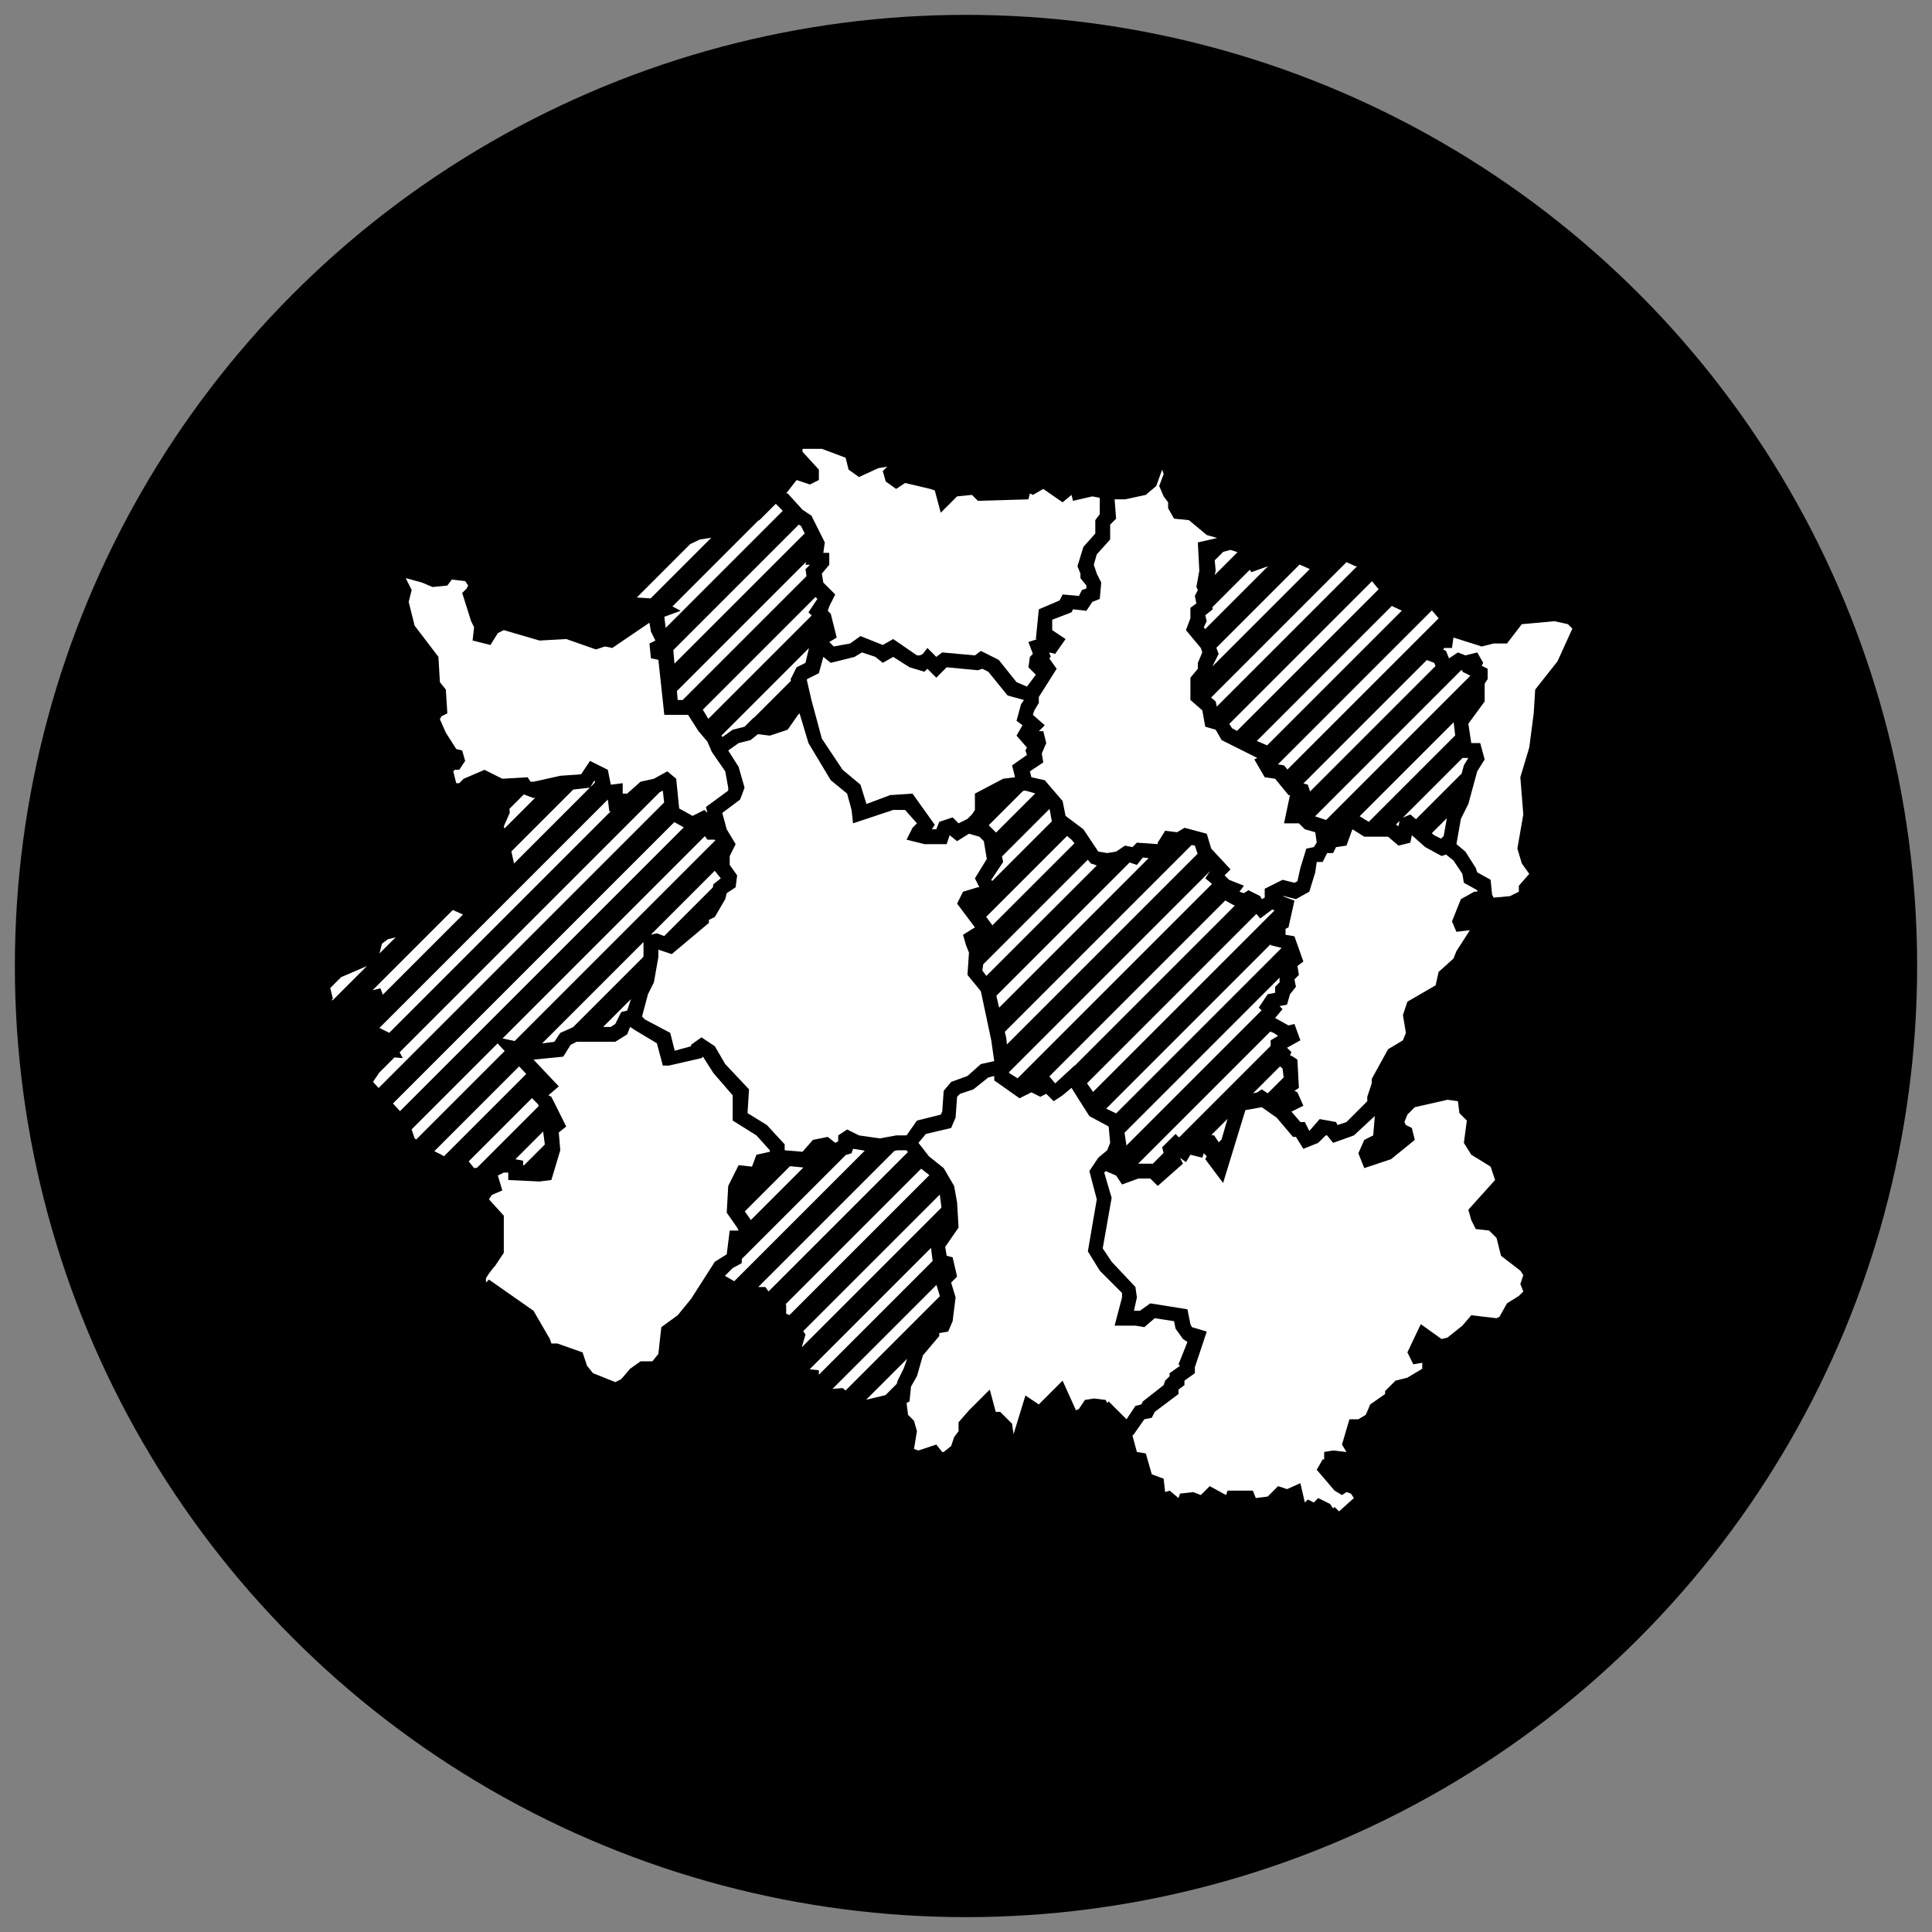 <svg id="icon-choropleth_map_2" xmlns="http://www.w3.org/2000/svg" viewBox="0 0 130 130">
  <rect x="0" y="0" width="130" height="130" fill="#808080" stroke="none"/>
  <style>
    .bg {
      fill: hsl(280, 84%, 31%);
    }
    .c1 {
      fill: #FFFFFF;
    }
    .c2 {
      clip-path: url('#SVGID_2_');
    }
    .c3 {
      clip-path: url('#SVGID_4_');
    }
    .c4 {
      clip-path: url('#SVGID_6_');
    }
    .c5 {
      clip-path: url('#SVGID_8_');
    }
    .c6 {
      clip-path: url('#SVGID_10_');
    }
  </style>
  <circle class="bg" cx="65" cy="65" r="64"/>
  <g>
    <polygon class="c1" points="69,50.5 69.1,50.3 68.4,49.5 68.8,48.8 68.4,48.5 68.7,47.4 68.9,47.1 67.8,46.8 66.5,45.2 66.1,45
            		65.8,45.1 63.7,44.9 63,45.6 62.4,45 62.2,45.2 61.2,44.9 60.1,44.2 59.4,44.6 58.9,44.2 58,43.9 57.5,44.2 55.9,44.6 55.4,44.2
            		55.1,45.3 54.3,45.7 54.3,45.8 54.6,47.1 55.3,49.7 56.7,51.8 57.9,52.8 58.3,54.1 59.9,53.5 61.4,53.4 62.9,55.5 62.7,55.8
            		63,55.8 63.2,55.3 64.1,55 64.5,55.4 65.1,55.1 65.4,54.8 65.6,54.5 65.6,53.4 67.5,52.4 68.3,52.3 68.1,51.5 69.1,50.8 	"/>
    <polygon class="c1" points="105.8,42.3 105.5,42 104.6,41.8 102.4,42 101.4,43.3 100.5,43.3 99.7,43.5 97.8,42.9 97.7,43.6
            		97.2,43.6 97.1,43.7 97.3,43.8 97.5,44.3 98.1,43.9 98.6,44.1 99.4,43.9 99.8,44.6 99.7,44.8 100.1,45 100.1,45.7 99.9,46
            		99.9,47.2 98.8,48.7 99,50 99.6,50 99.9,51.1 99.4,51.9 98.8,54.1 98.3,55.1 98,56.8 98.6,57.3 99.3,58.4 99.4,58.7 100.3,59.2
            		100.4,60.2 100.5,60.4 101.6,60.3 102.2,60 102.2,59.6 102.9,58.8 102.4,58.1 102.1,57.1 102.5,54.8 102.3,52.3 102.9,50.3
            		103.2,48 103.3,46.4 104.8,44.5 	"/>
    <g>
      <defs>
        <polygon id="SVGID_1_" points="98.4,45.1 98.3,45.1 97.1,45.9 96.5,44.6 95.7,44.3 95.7,43.4 96.1,42.8 96.4,42.8 96.6,42.6
                				96.8,42.6 96.9,41.6 96.8,41.6 96.2,40.9 95.5,40.8 95,41.4 93.7,40.8 91.5,38.1 91.2,38.1 90.1,37.6 89.4,38.3 88.6,38.5
                				86.8,37.7 85.9,37.7 85.6,38 84.2,38.5 83.4,37.2 82.8,37 81.7,37.3 81.8,38.4 81.6,39.3 81.9,39.7 81.5,40.3 81.6,41 81.1,41.4
                				81.2,41.8 81,42.2 81.7,43.2 82,44 81.6,44.8 81.6,45.4 81.1,45.9 81.1,46.6 81.8,47.2 82,48.1 82.4,48.2 82.9,49 84.2,49.7
                				85.6,50.3 86.3,51.1 85.8,51.4 86.4,51.5 87.3,52.6 88,52.8 88.3,53.7 87.7,54.1 87.7,54.4 87.8,54.4 88.4,54.9 89.3,55.2
                				89.5,55.9 89.6,56 89.9,56 90.3,54.9 90.8,54.5 92.1,55.3 93.1,55.3 93.4,55.1 94.1,55.6 94.2,55.1 94.9,54.8 96.5,56.2
                				97.1,56.5 97.4,54.8 97.9,53.7 98.5,51.5 98.8,51 98.1,51 97.8,48.5 98.9,46.9 98.9,45.6 99,45.5 98.4,45.2 			"/>
      </defs>
      <clipPath id="SVGID_2_">
        <use href="#SVGID_1_" style="overflow:visible;"/>
      </clipPath>
      <g class="c2">
        <g>
          <rect class="c1" x="57.7" y="32.3" transform="matrix(0.707 -0.707 0.707 0.707 -0.18 64.954)" width="41.3" height="0.7"/>
        </g>
        <g>
          <rect class="c1" x="59.2" y="33.8" transform="matrix(0.707 -0.707 0.707 0.707 -0.8 66.45)" width="41.3" height="0.7"/>
        </g>
        <g>
          <rect class="c1" x="60.7" y="35.3" transform="matrix(0.707 -0.707 0.707 0.707 -1.42 67.945)" width="41.3" height="0.7"/>
        </g>
        <g>
          <rect class="c1" x="62.2" y="36.8" transform="matrix(0.707 -0.707 0.707 0.707 -2.039 69.441)" width="41.3" height="0.7"/>
        </g>
        <g>
          <rect class="c1" x="63.7" y="38.3" transform="matrix(0.707 -0.707 0.707 0.707 -2.659 70.937)" width="41.3" height="0.7"/>
        </g>
        <g>
          <rect class="c1" x="65.2" y="39.8" transform="matrix(0.707 -0.707 0.707 0.707 -3.278 72.433)" width="41.3" height="0.7"/>
        </g>
        <g>
          <rect class="c1" x="66.7" y="41.3" transform="matrix(0.707 -0.707 0.707 0.707 -3.898 73.929)" width="41.3" height="0.7"/>
        </g>
        <g>
          <rect class="c1" x="68.2" y="42.8" transform="matrix(0.707 -0.707 0.707 0.707 -4.518 75.425)" width="41.3" height="0.7"/>
        </g>
        <g>
          <rect class="c1" x="69.7" y="44.3" transform="matrix(0.707 -0.707 0.707 0.707 -5.137 76.921)" width="41.3" height="0.7"/>
        </g>
        <g>
          <rect class="c1" x="71.2" y="45.8" transform="matrix(0.707 -0.707 0.707 0.707 -5.757 78.416)" width="41.3" height="0.7"/>
        </g>
        <g>
          <rect class="c1" x="72.6" y="47.3" transform="matrix(0.707 -0.707 0.707 0.707 -6.376 79.913)" width="41.3" height="0.7"/>
        </g>
        <g>
          <rect class="c1" x="74.1" y="48.8" transform="matrix(0.707 -0.707 0.707 0.707 -6.996 81.408)" width="41.3" height="0.7"/>
        </g>
        <g>
          <rect class="c1" x="75.6" y="50.3" transform="matrix(0.707 -0.707 0.707 0.707 -7.616 82.904)" width="41.3" height="0.7"/>
        </g>
        <g>
          <rect class="c1" x="77.1" y="51.8" transform="matrix(0.707 -0.707 0.707 0.707 -8.235 84.4)" width="41.3" height="0.7"/>
        </g>
        <g>
          <rect class="c1" x="78.6" y="53.3" transform="matrix(0.707 -0.707 0.707 0.707 -8.855 85.896)" width="41.3" height="0.7"/>
        </g>
        <g>
          <rect class="c1" x="80.1" y="54.8" transform="matrix(0.707 -0.707 0.707 0.707 -9.475 87.392)" width="41.3" height="0.7"/>
        </g>
        <g>
          <rect class="c1" x="81.6" y="56.3" transform="matrix(0.707 -0.707 0.707 0.707 -10.094 88.888)" width="41.3" height="0.7"/>
        </g>
        <g>
          <rect class="c1" x="83.1" y="57.8" transform="matrix(0.707 -0.707 0.707 0.707 -10.714 90.384)" width="41.3" height="0.7"/>
        </g>
        <g>
          <rect class="c1" x="84.6" y="59.2" transform="matrix(0.707 -0.707 0.707 0.707 -11.333 91.879)" width="41.3" height="0.7"/>
        </g>
      </g>
    </g>
    <g>
      <defs>
        <polygon id="SVGID_3_" points="45,63.1 46.7,61.7 46.7,61.2 47.4,60.9 47.9,60.1 48,59.5 48.5,59.1 48.1,58.6 48.2,57.3
                				48.3,56.9 48.1,56.5 47.6,56.5 47.1,55.8 46.6,56 44.8,55 44.6,53.2 44.4,53.3 43.6,53.5 42.7,54.3 41,54.6 40.9,53.8 40.3,53.8
                				40,52.5 39.7,53 37.9,53.2 35.9,53.7 35.1,53.4 35,53.3 34.2,53.4 34.3,54.7 33.9,55.6 34.3,56.8 34.7,58.6 34.3,59.6 33.9,59.5
                				33.1,59.8 32.4,62.1 30.4,61.2 27.3,62.9 26.1,63.2 25.7,63.5 25.4,64.7 22.6,65.9 22.4,66.3 22.2,66.4 22.2,66.4 22.4,67.2
                				22.3,67.3 22.4,67.3 23,67 23.7,67.4 24.4,66.8 25.6,66.5 26.2,68.1 24.9,68.1 24.9,68.1 25,68.9 26.2,69.5 27.1,71.2 26,71.1
                				25.7,71.9 25.1,72.8 27.5,75.4 27.9,76.6 29.1,77.4 29.7,77.7 31.1,78.5 31.5,78.1 31.9,78.6 32.7,78.5 33.6,77.8 35.2,78.1
                				35.2,78.4 36.2,78.5 36.3,78.5 36.7,77.3 36.5,75.8 36.8,75.6 36.2,74.3 35.5,73.6 36.1,73 33,69.7 35.8,70.3 37.3,70.1
                				37.7,69.5 38.6,69.1 41.1,69.1 41.4,68.9 41.8,68.1 42.2,68 42.7,66.5 43,65.8 43.3,64.3 43.3,63 44.2,62.8 			"/>
      </defs>
      <clipPath id="SVGID_4_">
        <use href="#SVGID_3_" style="overflow:visible;"/>
      </clipPath>
      <g class="c3">
        <g>
          <rect class="c1" x="-1.4" y="51.7" transform="matrix(0.707 -0.707 0.707 0.707 -31.229 28.844)" width="41.3" height="0.7"/>
        </g>
        <g>
          <rect class="c1" x="0.1" y="53.2" transform="matrix(0.707 -0.707 0.707 0.707 -31.848 30.34)" width="41.3" height="0.7"/>
        </g>
        <g>
          <rect class="c1" x="1.6" y="54.7" transform="matrix(0.707 -0.707 0.707 0.707 -32.468 31.836)" width="41.3" height="0.7"/>
        </g>
        <g>
          <rect class="c1" x="3.1" y="56.2" transform="matrix(0.707 -0.707 0.707 0.707 -33.087 33.332)" width="41.3" height="0.7"/>
        </g>
        <g>
          <rect class="c1" x="4.6" y="57.7" transform="matrix(0.707 -0.707 0.707 0.707 -33.707 34.828)" width="41.3" height="0.7"/>
        </g>
        <g>
          <rect class="c1" x="6.1" y="59.2" transform="matrix(0.707 -0.707 0.707 0.707 -34.327 36.323)" width="41.3" height="0.7"/>
        </g>
        <g>
          <rect class="c1" x="7.6" y="60.7" transform="matrix(0.707 -0.707 0.707 0.707 -34.946 37.819)" width="41.3" height="0.7"/>
        </g>
        <g>
          <rect class="c1" x="9" y="62.2" transform="matrix(0.707 -0.707 0.707 0.707 -35.566 39.315)" width="41.3" height="0.7"/>
        </g>
        <g>
          <rect class="c1" x="10.5" y="63.7" transform="matrix(0.707 -0.707 0.707 0.707 -36.186 40.811)" width="41.3" height="0.7"/>
        </g>
        <g>
          <rect class="c1" x="12" y="65.2" transform="matrix(0.707 -0.707 0.707 0.707 -36.805 42.307)" width="41.3" height="0.7"/>
        </g>
        <g>
          <rect class="c1" x="13.5" y="66.7" transform="matrix(0.707 -0.707 0.707 0.707 -37.425 43.803)" width="41.3" height="0.7"/>
        </g>
        <g>
          <rect class="c1" x="15" y="68.2" transform="matrix(0.707 -0.707 0.707 0.707 -38.044 45.299)" width="41.3" height="0.7"/>
        </g>
        <g>
          <rect class="c1" x="16.5" y="69.7" transform="matrix(0.707 -0.707 0.707 0.707 -38.664 46.795)" width="41.3" height="0.7"/>
        </g>
        <g>
          <rect class="c1" x="18" y="71.2" transform="matrix(0.707 -0.707 0.707 0.707 -39.284 48.29)" width="41.3" height="0.7"/>
        </g>
        <g>
          <rect class="c1" x="19.5" y="72.7" transform="matrix(0.707 -0.707 0.707 0.707 -39.903 49.786)" width="41.3" height="0.7"/>
        </g>
        <g>
          <rect class="c1" x="21" y="74.2" transform="matrix(0.707 -0.707 0.707 0.707 -40.523 51.282)" width="41.3" height="0.7"/>
        </g>
        <g>
          <rect class="c1" x="22.5" y="75.7" transform="matrix(0.707 -0.707 0.707 0.707 -41.142 52.778)" width="41.3" height="0.7"/>
        </g>
        <g>
          <rect class="c1" x="24" y="77.2" transform="matrix(0.707 -0.707 0.707 0.707 -41.762 54.274)" width="41.3" height="0.7"/>
        </g>
        <g>
          <rect class="c1" x="25.5" y="78.7" transform="matrix(0.707 -0.707 0.707 0.707 -42.382 55.77)" width="41.3" height="0.7"/>
        </g>
      </g>
    </g>
    <g>
      <defs>
        <polygon id="SVGID_5_" points="55,41.8 54.4,41.2 55,40.3 54.4,39.7 54.2,38.3 54.5,38 54.2,38 54.5,36.6 53.9,35.4 53.3,35
                				52.2,33.9 51.1,35 48.4,36.1 47.1,36.3 45.4,37.1 44.1,38.3 43.6,38.5 42.8,40.2 44.3,40.3 45.8,41.1 44.7,41.5 44.8,42.3
                				45.4,43.3 45,43.6 45.3,43.7 45.6,47.1 46.9,47.1 47.8,48.6 48.5,49.3 48.6,49.6 49.3,49.1 50.1,48.9 50.7,48.3 51.7,48.5
                				52.4,48.2 53.1,47.3 53.5,47 53.2,45.7 53.6,44.9 54.2,44.6 54.6,42.9 55.2,42.5 			"/>
      </defs>
      <clipPath id="SVGID_6_">
        <use href="#SVGID_5_" style="overflow:visible;"/>
      </clipPath>
      <g class="c4">
        <g>
          <rect class="c1" x="14.9" y="26.8" transform="matrix(0.707 -0.707 0.707 0.707 -8.783 33.102)" width="41.3" height="0.7"/>
        </g>
        <g>
          <rect class="c1" x="16.4" y="28.3" transform="matrix(0.707 -0.707 0.707 0.707 -9.402 34.598)" width="41.3" height="0.7"/>
        </g>
        <g>
          <rect class="c1" x="17.9" y="29.8" transform="matrix(0.707 -0.707 0.707 0.707 -10.022 36.093)" width="41.3" height="0.7"/>
        </g>
        <g>
          <rect class="c1" x="19.4" y="31.3" transform="matrix(0.707 -0.707 0.707 0.707 -10.641 37.59)" width="41.3" height="0.7"/>
        </g>
        <g>
          <rect class="c1" x="20.9" y="32.8" transform="matrix(0.707 -0.707 0.707 0.707 -11.261 39.085)" width="41.3" height="0.7"/>
        </g>
        <g>
          <rect class="c1" x="22.4" y="34.3" transform="matrix(0.707 -0.707 0.707 0.707 -11.88 40.581)" width="41.3" height="0.7"/>
        </g>
        <g>
          <rect class="c1" x="23.9" y="35.8" transform="matrix(0.707 -0.707 0.707 0.707 -12.5 42.077)" width="41.3" height="0.7"/>
        </g>
        <g>
          <rect class="c1" x="25.4" y="37.2" transform="matrix(0.707 -0.707 0.707 0.707 -13.12 43.573)" width="41.3" height="0.7"/>
        </g>
        <g>
          <rect class="c1" x="26.9" y="38.7" transform="matrix(0.707 -0.707 0.707 0.707 -13.739 45.069)" width="41.3" height="0.7"/>
        </g>
        <g>
          <rect class="c1" x="28.4" y="40.2" transform="matrix(0.707 -0.707 0.707 0.707 -14.359 46.565)" width="41.3" height="0.7"/>
        </g>
        <g>
          <rect class="c1" x="29.9" y="41.7" transform="matrix(0.707 -0.707 0.707 0.707 -14.979 48.061)" width="41.3" height="0.7"/>
        </g>
        <g>
          <rect class="c1" x="31.4" y="43.2" transform="matrix(0.707 -0.707 0.707 0.707 -15.598 49.556)" width="41.3" height="0.7"/>
        </g>
        <g>
          <rect class="c1" x="32.9" y="44.7" transform="matrix(0.707 -0.707 0.707 0.707 -16.218 51.053)" width="41.3" height="0.7"/>
        </g>
        <g>
          <rect class="c1" x="34.4" y="46.2" transform="matrix(0.707 -0.707 0.707 0.707 -16.837 52.548)" width="41.3" height="0.7"/>
        </g>
        <g>
          <rect class="c1" x="35.9" y="47.7" transform="matrix(0.707 -0.707 0.707 0.707 -17.457 54.044)" width="41.3" height="0.7"/>
        </g>
        <g>
          <rect class="c1" x="37.4" y="49.2" transform="matrix(0.707 -0.707 0.707 0.707 -18.077 55.54)" width="41.3" height="0.7"/>
        </g>
        <g>
          <rect class="c1" x="38.9" y="50.7" transform="matrix(0.707 -0.707 0.707 0.707 -18.696 57.036)" width="41.3" height="0.7"/>
        </g>
        <g>
          <rect class="c1" x="40.4" y="52.2" transform="matrix(0.707 -0.707 0.707 0.707 -19.316 58.532)" width="41.3" height="0.7"/>
        </g>
        <g>
          <rect class="c1" x="41.9" y="53.7" transform="matrix(0.707 -0.707 0.707 0.707 -19.936 60.028)" width="41.3" height="0.7"/>
        </g>
      </g>
    </g>
    <polygon class="c1" points="96.6,66.3 96.8,65.4 97.8,64.5 98,64 98.9,62.6 98.8,62.6 98,62.7 97.7,62 98.3,60.5 99.2,60 99.4,60
            		99.4,59.9 98.5,59.4 98.4,58.8 97.8,57.9 97.3,57.5 97,57.6 95.9,57 95,56.2 94.9,56.7 94.1,56.9 93.4,56.3 91.8,56.3 91,55.8
            		90.6,56.9 89.9,57 89.7,57.4 89.3,57.4 89,58 88.6,58 88.5,58.7 88.1,60 87.2,60.5 86.4,60.3 86.3,60.3 87.1,60.6 86.7,62.4
            		86.5,62.5 86.5,62.9 87.1,63 87.7,64.7 87.3,65 87.4,65.6 87.1,65.9 87.2,66.4 86.8,66.9 86.6,67.6 86.1,67.7 86.3,67.9 85.8,68.5
            		86.7,69 87.1,68.9 87.5,70 86.6,70.5 86.9,70.8 86.8,71 87,71.1 87.3,71.3 87.4,73.2 87.1,73.4 87.3,73.5 87.7,74.4 86.9,74.8
            		87.5,75.5 87.8,75.5 88.1,76.1 88.1,76.1 88.8,75.3 89.9,75.5 90,75.7 90.6,75.5 92,74.1 92,73.8 92.3,72.9 92.3,72.6 93.4,70.6
            		94.4,70 94.6,69.5 94.4,68.3 94.7,67.4 	"/>
    <g>
      <defs>
        <polygon id="SVGID_7_" points="86.3,71.9 85.6,71.3 85.7,71 85.5,70.8 85.5,70 86,69.7 85.7,69.5 84.9,69.2 84.7,68.3 84.9,68
                				84.7,67.8 85.3,66.9 85.8,66.8 85.8,66.4 86.1,66.1 86.1,65.6 86.3,65.3 86.2,64.7 86.5,64.4 86.3,63.8 85.5,63.6 85.5,62.8
                				85,62.3 85.4,61.7 85.8,61.6 85.9,61.3 85.6,61.2 84.8,61.8 84.1,61 83.8,61.2 83,60.9 82.1,60.4 82.2,60.4 81.6,60.4 81.7,59.6
                				81.1,59.1 81.5,58.5 80.6,57.5 80.4,56.9 79.9,56.8 79.4,57.1 79.6,57.3 78.7,57.9 76.9,57.7 76.5,58.2 75.9,58 75.5,58.2
                				74.6,58.5 73.4,58.1 72.1,56.5 70.8,55.4 70.6,54.3 69.7,53.4 69,53.2 67.7,53.4 66.6,54 66.6,55 66.2,55.4 66.5,55.5 67.1,56.1
                				67.5,58 66.7,59.2 67,59.6 66.4,60.9 65.9,60.7 65.7,60.8 67.1,62.7 66,63.3 66.3,63.9 66.1,65.3 66.9,66.4 67.7,69.8 67.9,71.5
                				67.9,72.2 68.7,72.7 69.4,72.3 70,72.7 70.5,72.3 71,72.9 72.3,71.7 73.5,73.4 74,74.4 75.5,75.1 75.8,77.1 75.4,77.7 75.5,78.1
                				75.5,78.2 75.7,78.2 75.9,78.5 76.4,78.3 77.9,78.3 78,78.4 78.4,78 78.2,77.2 79.1,76.3 79.5,76.7 79.5,76.6 80.4,76.4
                				80.5,76.2 81.7,76.4 82.1,77 83,73.9 84.6,73.5 84.9,73.3 86.1,74.1 86.1,74.1 86,73 86.4,72.7 			"/>
      </defs>
      <clipPath id="SVGID_8_">
        <use href="#SVGID_7_" style="overflow:visible;"/>
      </clipPath>
      <g class="c5">
        <g>
          <rect class="c1" x="42" y="50.6" transform="matrix(0.707 -0.707 0.707 0.707 -17.703 59.217)" width="41.3" height="0.7"/>
        </g>
        <g>
          <rect class="c1" x="43.5" y="52.1" transform="matrix(0.707 -0.707 0.707 0.707 -18.322 60.713)" width="41.3" height="0.7"/>
        </g>
        <g>
          <rect class="c1" x="45" y="53.6" transform="matrix(0.707 -0.707 0.707 0.707 -18.942 62.209)" width="41.3" height="0.7"/>
        </g>
        <g>
          <rect class="c1" x="46.5" y="55.1" transform="matrix(0.707 -0.707 0.707 0.707 -19.561 63.705)" width="41.3" height="0.7"/>
        </g>
        <g>
          <rect class="c1" x="48" y="56.6" transform="matrix(0.707 -0.707 0.707 0.707 -20.181 65.201)" width="41.3" height="0.7"/>
        </g>
        <g>
          <rect class="c1" x="49.5" y="58.1" transform="matrix(0.707 -0.707 0.707 0.707 -20.801 66.697)" width="41.3" height="0.7"/>
        </g>
        <g>
          <rect class="c1" x="51" y="59.6" transform="matrix(0.707 -0.707 0.707 0.707 -21.421 68.192)" width="41.3" height="0.7"/>
        </g>
        <g>
          <rect class="c1" x="52.5" y="61.1" transform="matrix(0.707 -0.707 0.707 0.707 -22.04 69.688)" width="41.3" height="0.7"/>
        </g>
        <g>
          <rect class="c1" x="54" y="62.6" transform="matrix(0.707 -0.707 0.707 0.707 -22.66 71.184)" width="41.3" height="0.7"/>
        </g>
        <g>
          <rect class="c1" x="55.5" y="64.1" transform="matrix(0.707 -0.707 0.707 0.707 -23.279 72.68)" width="41.3" height="0.7"/>
        </g>
        <g>
          <rect class="c1" x="57" y="65.6" transform="matrix(0.707 -0.707 0.707 0.707 -23.899 74.176)" width="41.3" height="0.7"/>
        </g>
        <g>
          <rect class="c1" x="58.5" y="67.1" transform="matrix(0.707 -0.707 0.707 0.707 -24.519 75.672)" width="41.3" height="0.7"/>
        </g>
        <g>
          <rect class="c1" x="60" y="68.6" transform="matrix(0.707 -0.707 0.707 0.707 -25.138 77.168)" width="41.3" height="0.7"/>
        </g>
        <g>
          <rect class="c1" x="61.5" y="70" transform="matrix(0.707 -0.707 0.707 0.707 -25.758 78.664)" width="41.3" height="0.7"/>
        </g>
        <g>
          <rect class="c1" x="62.9" y="71.5" transform="matrix(0.707 -0.707 0.707 0.707 -26.377 80.16)" width="41.3" height="0.7"/>
        </g>
        <g>
          <rect class="c1" x="64.4" y="73" transform="matrix(0.707 -0.707 0.707 0.707 -26.997 81.656)" width="41.3" height="0.7"/>
        </g>
        <g>
          <rect class="c1" x="65.9" y="74.5" transform="matrix(0.707 -0.707 0.707 0.707 -27.616 83.151)" width="41.3" height="0.7"/>
        </g>
        <g>
          <rect class="c1" x="67.4" y="76" transform="matrix(0.707 -0.707 0.707 0.707 -28.236 84.647)" width="41.3" height="0.7"/>
        </g>
        <g>
          <rect class="c1" x="68.9" y="77.5" transform="matrix(0.707 -0.707 0.707 0.707 -28.856 86.143)" width="41.3" height="0.7"/>
        </g>
      </g>
    </g>
    <g>
      <defs>
        <polygon id="SVGID_9_" points="63.1,88.6 63.1,88.5 63.3,87.4 62.9,86.1 63.3,85.6 63.2,85.3 62.8,85.2 62.6,83.6 63.1,83
                				63.5,82.4 63.2,80.1 62.7,79.2 61.8,78.5 61,77.4 60.4,77.4 59.3,77.6 57.4,77.3 57.3,77.6 56,78 55.5,77.6 55.2,77.6 54.5,78.6
                				52.4,78.4 51.6,78.6 51.1,79.6 50.2,79.5 49.9,80.1 49.9,81 49.9,81.2 50.6,82.2 50.8,82.9 50.4,83.7 50,83.7 49.9,85 48.8,85.6
                				48.7,85.8 49.9,86.5 49.6,86.8 49.6,86.9 50,86.6 51.5,86.6 52,87.3 52.3,87.3 52.9,87.8 52.9,88.4 53.4,88.6 54.2,89.8
                				53.7,91.5 54.1,91.9 54.1,92.1 55.1,92.2 55.1,92.9 55.5,93.5 56.7,93.4 57.8,94.3 59.9,93.8 60.2,93.6 60.4,92.9 60.8,92.1
                				61.3,90.7 62.1,89.6 62,88.7 62.8,88.3 			"/>
      </defs>
      <clipPath id="SVGID_10_">
        <use href="#SVGID_9_" style="overflow:visible;"/>
      </clipPath>
      <g class="c6">
        <g>
          <rect class="c1" x="22" y="71.2" transform="matrix(0.707 -0.707 0.707 0.707 -38.127 51.094)" width="41.3" height="0.7"/>
        </g>
        <g>
          <rect class="c1" x="23.5" y="72.7" transform="matrix(0.707 -0.707 0.707 0.707 -38.746 52.59)" width="41.3" height="0.7"/>
        </g>
        <g>
          <rect class="c1" x="25" y="74.2" transform="matrix(0.707 -0.707 0.707 0.707 -39.366 54.086)" width="41.3" height="0.7"/>
        </g>
        <g>
          <rect class="c1" x="26.5" y="75.7" transform="matrix(0.707 -0.707 0.707 0.707 -39.985 55.582)" width="41.3" height="0.7"/>
        </g>
        <g>
          <rect class="c1" x="28" y="77.2" transform="matrix(0.707 -0.707 0.707 0.707 -40.605 57.078)" width="41.3" height="0.7"/>
        </g>
        <g>
          <rect class="c1" x="29.5" y="78.7" transform="matrix(0.707 -0.707 0.707 0.707 -41.225 58.573)" width="41.3" height="0.7"/>
        </g>
        <g>
          <rect class="c1" x="31" y="80.2" transform="matrix(0.707 -0.707 0.707 0.707 -41.845 60.069)" width="41.3" height="0.7"/>
        </g>
        <g>
          <rect class="c1" x="32.5" y="81.7" transform="matrix(0.707 -0.707 0.707 0.707 -42.464 61.565)" width="41.3" height="0.7"/>
        </g>
        <g>
          <rect class="c1" x="34" y="83.2" transform="matrix(0.707 -0.707 0.707 0.707 -43.084 63.061)" width="41.3" height="0.7"/>
        </g>
        <g>
          <rect class="c1" x="35.4" y="84.7" transform="matrix(0.707 -0.707 0.707 0.707 -43.703 64.557)" width="41.3" height="0.7"/>
        </g>
        <g>
          <rect class="c1" x="36.9" y="86.2" transform="matrix(0.707 -0.707 0.707 0.707 -44.323 66.053)" width="41.3" height="0.7"/>
        </g>
        <g>
          <rect class="c1" x="38.4" y="87.7" transform="matrix(0.707 -0.707 0.707 0.707 -44.943 67.549)" width="41.3" height="0.7"/>
        </g>
        <g>
          <rect class="c1" x="39.9" y="89.1" transform="matrix(0.707 -0.707 0.707 0.707 -45.562 69.045)" width="41.3" height="0.7"/>
        </g>
        <g>
          <rect class="c1" x="41.4" y="90.6" transform="matrix(0.707 -0.707 0.707 0.707 -46.182 70.54)" width="41.3" height="0.7"/>
        </g>
        <g>
          <rect class="c1" x="42.9" y="92.1" transform="matrix(0.707 -0.707 0.707 0.707 -46.801 72.037)" width="41.3" height="0.7"/>
        </g>
        <g>
          <rect class="c1" x="44.4" y="93.6" transform="matrix(0.707 -0.707 0.707 0.707 -47.421 73.532)" width="41.3" height="0.7"/>
        </g>
        <g>
          <rect class="c1" x="45.9" y="95.1" transform="matrix(0.707 -0.707 0.707 0.707 -48.041 75.028)" width="41.3" height="0.7"/>
        </g>
        <g>
          <rect class="c1" x="47.4" y="96.6" transform="matrix(0.707 -0.707 0.707 0.707 -48.66 76.524)" width="41.3" height="0.7"/>
        </g>
        <g>
          <rect class="c1" x="48.9" y="98.1" transform="matrix(0.707 -0.707 0.707 0.707 -49.28 78.02)" width="41.3" height="0.7"/>
        </g>
      </g>
    </g>
    <polygon class="c1" points="61,76.4 61.7,75.4 63.3,75 63.4,74.8 63.5,73.4 64,72.8 65.1,72.4 66,71.6 66.9,71.4 66.7,70 66,66.7
            		65.1,65.6 65.2,64.1 65,63.6 64.8,62.9 65.6,62.4 64.4,60.8 64.8,60 65.8,59.7 65.9,59.7 65.6,59.1 66.4,57.8 66.2,56.6 65.9,56.3
            		65.2,56.1 64.4,56.6 63.9,56.2 63.7,56.8 62.2,56.8 61,56.5 61.4,55.7 61.7,55.4 60.9,54.5 60.1,54.5 57.4,55.4 57.3,54.5 57,53.4
            		55.9,52.5 54.4,50 53.8,48 53.7,48.1 53,49.1 51.8,49.5 51,49.4 50.5,49.8 49.7,50 49,50.5 49.7,51.6 50.1,53 49.8,53.8 48.6,54.7
            		48.9,55.8 49.5,56.8 49.1,57.6 49.1,58.2 49.6,58.9 49.5,59.7 48.9,60.1 48.8,60.5 48.1,61.7 47.7,61.9 47.7,62.1 45.2,64.2
            		44.3,63.9 44.3,64.4 44,66.1 43.6,66.9 43.2,68.4 43.4,68.6 45.1,69.5 45.4,70.7 46.5,70.4 46.5,70.3 47.2,69.8 48.1,70.4
            		48.8,71.6 50.4,73.3 50.3,74.9 51.6,75.7 52.8,77 52.8,77.4 54,77.5 54.7,76.7 55.7,76.5 56.2,76.9 56.4,76.8 56.4,76.4 57,76
            		57.8,76.4 59.2,76.6 60.3,76.4 	"/>
    <polygon class="c1" points="51.8,77.5 51.8,77.4 50.9,76.4 49.3,75.4 49.3,73.7 48,72.2 47.3,71.1 47.2,71.2 45,71.7 44.6,71.7
            		44.2,70.2 42.7,69.3 42.4,69.1 42.2,69.6 41.4,70.1 38.8,70.1 38.4,70.3 37.9,71.1 35.9,71.3 37.6,73.1 36.9,73.7 37.1,73.8
            		38.1,75.8 37.6,76.2 37.7,77.4 37.1,79.4 36.3,79.5 34.2,79.4 34.2,78.9 33.9,78.9 33.5,79.1 33.8,80.1 33.1,80.4 32.9,80.7
            		33.9,81.8 33.9,84.3 33.3,85.2 33.3,85.2 33.2,85.3 33.2,85.3 32.9,85.7 32.7,86 32.7,86.3 32.9,86.1 35.9,88.2 37,90.1 37.1,90.4
            		37.5,90.4 39.2,91 39.5,91.9 39.9,92.4 41.4,93 41.8,92.8 42.4,92.1 43.1,91.6 43.9,91.6 44.3,91.1 44.5,89.3 45.6,88.5 46.5,87.4
            		48.1,84.9 48.9,84.4 49.1,82.8 49.7,82.8 49.6,82.6 48.9,81.6 49,79.8 49.7,78.4 50.6,78.5 50.9,77.7 	"/>
    <polygon class="c1" points="49,53 48.8,51.9 47.9,50.6 47.6,49.9 47,49.2 46.3,48.1 44.7,48.1 44.3,44.4 43.8,44.3 43.7,43.3
            		44.1,43.1 43.8,42.5 43.7,41.9 43.7,41.9 41.2,43.6 40.7,43.5 40.1,43.7 38.1,43 36.3,43.1 33.9,42.4 33.5,42.6 33,43.4 31.8,43.1
            		31.9,42.2 31.7,41.8 31.1,39.9 31.4,39.6 31.5,39.4 31.3,39.1 30.4,39 30.1,39.4 29.1,39.5 28.4,39.2 27.3,38.9 27.7,39.7
            		27.5,40.5 27.9,42.1 29.5,44.2 29.6,45.9 30,46.4 30.1,48 29.7,48.2 29.6,48.4 30,49.3 30.7,50.4 31.1,50.5 31.3,51.2 30.9,51.8
            		30.6,51.8 30.5,51.9 30.7,52.7 30.9,52.7 31.2,52.4 32.6,51.8 33.8,52.4 35.5,52.3 35.7,52.6 35.9,52.6 37.7,52.2 39.1,52.1
            		39.7,51.2 40.9,51.8 41.1,52.8 41.9,52.7 41.9,53.4 42.2,53.4 43.1,52.6 44,52.4 44.9,51.9 45.5,52.4 45.7,54.4 46.6,54.9
            		47.4,54.5 47.6,54.7 47.5,54.3 49,53.2 	"/>
    <polygon class="c1" points="87.1,59.4 87.3,59.3 87.5,58.4 87.9,57.1 88.4,57 88.6,56.7 88.5,56 87.8,55.8 87.4,55.4 86.4,55.4
            		86.8,53.5 86.7,53.5 85.8,52.4 85.1,52.3 84.4,51.1 84.6,51 83.8,50.6 82.2,49.8 81.8,49.1 81.1,48.9 80.9,47.8 80.1,47.1
            		80.1,45.6 80.6,45 80.6,44.6 80.9,43.9 80.8,43.6 79.8,42.4 80.1,41.6 80.1,40.9 80.5,40.6 80.4,40.1 80.6,39.7 80.5,39.5
            		80.7,38.4 80.6,36.5 81.9,36.2 81.2,36 80,35 79,34.9 78.6,34.2 78.6,33.8 78.3,33.4 78,32.7 78.3,31.9 78.2,31.6 77.8,32.7
            		77.1,33.3 75.7,33.6 75,33.6 75.1,34.9 74.7,35.3 74.7,36.3 73.8,37.3 73.6,38 73.8,38.6 74.1,39.2 74,40.3 73.5,40.5 73.1,41.1
            		72.2,41 72.1,41.2 70.8,41.7 70.8,42.4 71.7,43 71,44 70.6,43.9 70.7,44.2 70.6,44.3 70.6,44.3 71.1,45 69.9,46.9 69.9,47.3
            		69.6,47.8 69.5,48.1 70.3,48.8 69.9,49.2 70.2,49.2 70.4,50 70.1,50.7 70.2,51.3 69.3,51.9 69.4,52.3 70.3,52.5 71.5,53.9
            		71.7,54.9 72.9,55.8 73.9,57.3 74.5,57.4 75.1,57.3 75.7,56.9 76.2,57 76.5,56.7 77.9,56.8 77.9,56.7 78.4,55.9 79.2,56 79.7,55.7
            		81.2,56.1 81.5,57.1 82.8,58.5 82.4,58.9 82.7,59.2 82.7,59.2 83.7,59.6 83.4,60 83.4,60 83.7,60.1 84,59.9 84.8,60.3 84.9,60.5
            		85.1,60.4 85.1,59.8 86.3,59.2 	"/>
    <polygon class="c1" points="79.6,90.1 79.1,89.4 79,88.9 77.7,88.7 77,89.3 76.4,89.2 75,89.2 75.5,87.3 75.5,87 74,85.5
            		73.2,84.2 73.8,80.7 73.3,78.8 73.9,77.9 74.5,77.4 74.7,76.9 74.6,75.8 73.3,75.1 72.6,74 72.1,73.2 71.5,73.7 70.9,74.1
            		70.4,73.6 70,73.8 69.4,73.5 68.6,73.9 66.9,72.7 66.9,72.4 66.5,72.5 65.5,73.3 64.6,73.6 64.4,73.8 64.3,75.2 64,75.9 62.3,76.3
            		61.8,76.9 62.5,77.8 63.5,78.6 64.2,79.8 64.4,80.9 64.5,82.6 63.6,83.9 63.7,84.5 64.1,84.6 64.4,85.9 64,86.3 64.3,87.3
            		64.1,88.9 63.8,89.6 63.2,89.7 63.2,89.9 62.1,91.2 61.7,92.6 61.3,93.3 61.2,94.3 61,94.4 61,94.4 61.1,95.2 61.5,95.6 61.7,96.3
            		61.5,97.5 61.8,97.6 63,97.2 63.4,97.7 63.5,97.7 64,97.3 64.2,96.7 64.5,96.3 64.5,95.7 65.2,94.9 66.6,93.5 67,95 67.3,95
            		68.1,95.8 68.2,96.5 69,93.9 69.9,94.5 71.5,92.9 72.4,94.9 72.6,94.8 73,94.2 73.6,94.1 74.4,94.2 74.5,94.4 74.6,94.3 75.8,95.5
            		76.4,94.6 76.8,94.5 76.9,94.3 78.3,93.2 78.4,92.9 78.7,92.6 78.7,92.4 79.4,91.9 79.3,91.8 79.9,90.3 	"/>
    <polygon class="c1" points="72.8,39.7 73.1,39.6 73.1,39.4 72.7,38.9 72.7,38.6 72.5,38.1 72.9,36.8 73.7,35.9 73.7,35 74,34.6
            		74,33.5 73.5,33.4 72.2,33.7 72.1,33.3 71.5,33.8 70.2,32.9 69.5,33.3 69.3,33.2 69.2,33.6 65.8,33.7 65.4,33.3 64.4,33.4
            		63.3,34.5 62.9,33 62.6,32.9 60.9,32.5 60.3,32.9 59.6,32.4 59.4,31.7 59.7,31.4 59.1,31.5 57.8,32.1 57.1,31.6 56.9,30.8
            		55.3,30.2 54,30.2 54,30.4 55.1,31.6 55.1,32.3 54.5,32.6 53.6,32.3 52.9,33.2 53,33.2 54,34.3 54.6,34.7 55.5,36.5 55.4,37.2
            		55.8,37.2 55.8,38 55.3,38.6 55.4,39.2 56.2,40 55.8,40.8 55.7,41.1 55.9,41.3 56.3,42.9 55.8,43.2 56.1,43.5 57.2,43.3 57.9,42.8
            		59.4,43.4 60.1,43 61.7,44.1 61.9,44.1 62.1,44 62.4,43.6 63,44.2 63.4,43.9 65.6,44.1 66,43.8 67.2,44.4 68.4,45.9 69.1,46.2
            		69.7,45.4 69.2,44.9 69.3,44.2 69.5,44 69.2,43.2 69.8,43 69.7,43 69.9,41 71.3,40.4 71.5,40 72.6,40.1 	"/>
    <polygon class="c1" points="102.3,85.5 101,84.5 100.7,83.3 100.2,82.8 99.3,82.7 99,82.1 98.8,81.4 100.6,79.4 100.3,78.5
        		99,77.7 98.5,76.9 98.7,75.4 98.2,74.9 98.1,74.1 97.4,74 95.2,74.5 94.7,75 94.5,75.5 94.6,75.7 95,75.9 95.2,76.7 93.6,78
        		91.8,78.6 91.4,77.6 91.8,76.7 92.4,76.4 92.5,75.2 92.5,75.1 91.1,76.4 89.7,76.9 89.3,76.4 89.2,76.4 88.7,76.9 87.7,77.3
        		87.2,76.5 87,76.5 85.9,75.2 84.9,74.5 83.8,74.7 82.3,79.6 81.1,78 81.2,77.8 81,77.6 80.9,77.9 80.1,77.7 79.8,78.2 79.4,77.9
        		79.6,78.3 77.9,79.8 77.4,79.3 76.6,79.3 75.5,79.7 75.1,79.1 74.4,78.8 74.4,78.8 74.3,78.9 74.8,80.6 74.2,84 74.8,84.9
        		76.4,86.6 76.5,87.3 76.3,88.2 76.7,88.2 77.4,87.7 79.9,88.1 80.1,89.1 80.2,89.3 81.2,89.6 80.4,92 80.4,92.4 79.7,92.9
        		79.7,93.2 79.3,93.5 79.3,93.8 77.7,95 77.5,95.4 77,95.5 76.3,96.5 76.2,96.6 76.5,97.7 77.1,97.8 77.5,99.2 78.3,99.5
        		78.4,100.4 78.7,100.3 79.3,100.8 79.4,100.5 80.3,100.4 80.8,100.6 81.4,100 82.5,100.6 82.6,100.3 84.3,100.3 84.5,100.8
        		85.3,100.7 86,100 86.6,100.2 87.5,99.8 87.8,101.1 88,100.9 88.4,101.1 88.7,100.8 89.5,101.2 89.7,101.5 89.8,101.4 90.2,101.8
        		90.1,101.7 91.1,100.8 90.9,100.5 90.9,100.5 90.6,100.4 90.3,100.6 89.8,100.3 88.6,98.9 89,98.2 89.1,98.2 89.1,97.7 89.7,97.6
        		90.6,97.7 90.3,97.2 90.8,95.5 91.4,95.5 91.9,95.2 92.2,94.5 93.2,93.8 93.2,93.6 93.9,92.9 94.7,92.7 95.7,92.1 95.7,91.7
        		95.1,91.8 94.7,91 95.6,89.1 97,90.1 97.4,90 98.4,89.2 99,88.5 100.7,88.7 100.9,88.6 101.4,87.7 102.2,87.2 102.5,86.9
        		102.3,86.4 102.5,85.8 	"/>
  </g>
</svg>
